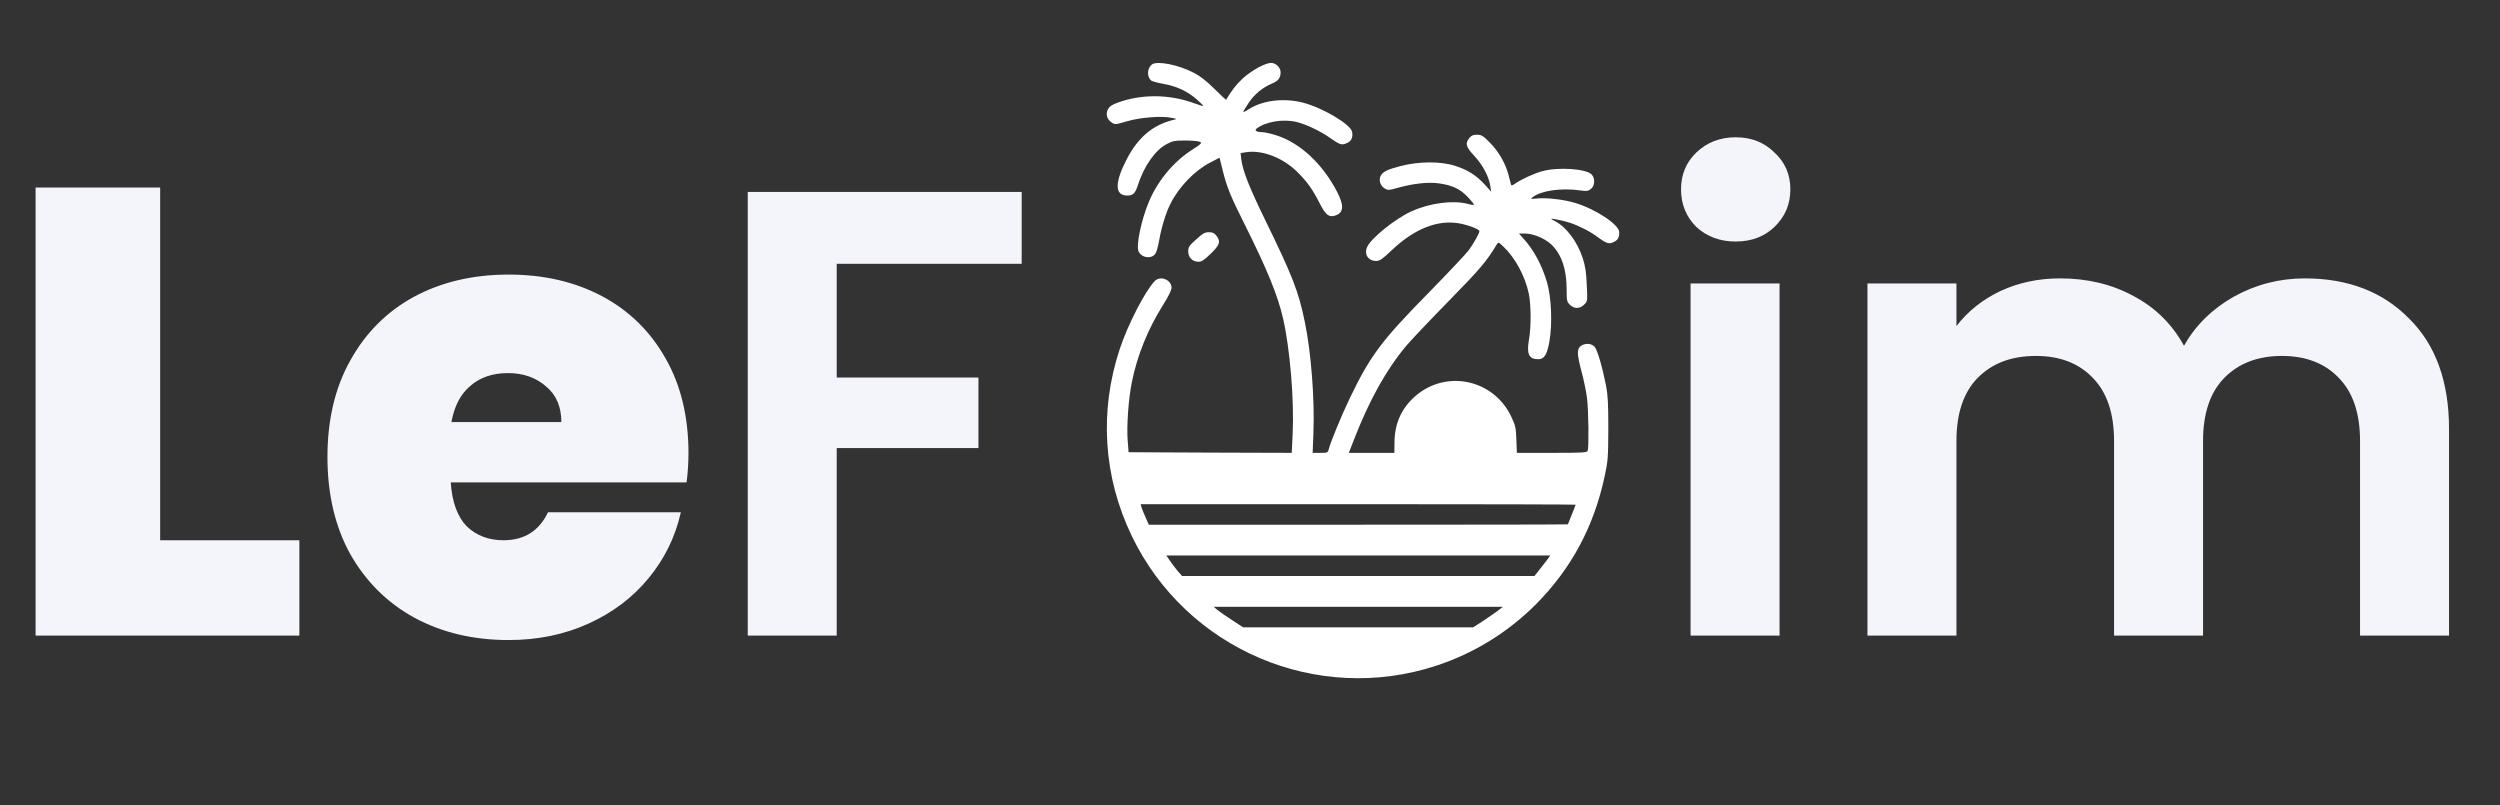 <svg width="118" height="38" viewBox="0 0 118 38" fill="none" xmlns="http://www.w3.org/2000/svg">
<rect x="0" y="0" width="118" height="38" fill="#333333" stroke="none"/>
<path d="M7.56 25.5H14.13V30H1.68V8.85H7.56V25.5ZM32.496 21.39C32.496 21.85 32.466 22.31 32.406 22.77H21.276C21.336 23.69 21.586 24.38 22.026 24.84C22.486 25.28 23.066 25.5 23.766 25.5C24.746 25.5 25.446 25.06 25.866 24.18H32.136C31.876 25.34 31.366 26.38 30.606 27.3C29.866 28.2 28.926 28.91 27.786 29.43C26.646 29.95 25.386 30.21 24.006 30.21C22.346 30.21 20.866 29.86 19.566 29.16C18.286 28.46 17.276 27.46 16.536 26.16C15.816 24.86 15.456 23.33 15.456 21.57C15.456 19.81 15.816 18.29 16.536 17.01C17.256 15.71 18.256 14.71 19.536 14.01C20.836 13.31 22.326 12.96 24.006 12.96C25.666 12.96 27.136 13.3 28.416 13.98C29.696 14.66 30.696 15.64 31.416 16.92C32.136 18.18 32.496 19.67 32.496 21.39ZM26.496 19.92C26.496 19.2 26.256 18.64 25.776 18.24C25.296 17.82 24.696 17.61 23.976 17.61C23.256 17.61 22.666 17.81 22.206 18.21C21.746 18.59 21.446 19.16 21.306 19.92H26.496ZM48.223 9.06V12.45H39.493V17.82H46.183V21.15H39.493V30H35.293V9.06H48.223ZM81.925 11.4C81.185 11.4 80.565 11.17 80.065 10.71C79.585 10.23 79.345 9.64 79.345 8.94C79.345 8.24 79.585 7.66 80.065 7.2C80.565 6.72 81.185 6.48 81.925 6.48C82.665 6.48 83.275 6.72 83.755 7.2C84.255 7.66 84.505 8.24 84.505 8.94C84.505 9.64 84.255 10.23 83.755 10.71C83.275 11.17 82.665 11.4 81.925 11.4ZM83.995 13.38V30H79.795V13.38H83.995ZM108.784 13.14C110.824 13.14 112.464 13.77 113.704 15.03C114.964 16.27 115.594 18.01 115.594 20.25V30H111.394V20.82C111.394 19.52 111.064 18.53 110.404 17.85C109.744 17.15 108.844 16.8 107.704 16.8C106.564 16.8 105.654 17.15 104.974 17.85C104.314 18.53 103.984 19.52 103.984 20.82V30H99.784V20.82C99.784 19.52 99.454 18.53 98.794 17.85C98.134 17.15 97.234 16.8 96.094 16.8C94.934 16.8 94.014 17.15 93.334 17.85C92.674 18.53 92.344 19.52 92.344 20.82V30H88.144V13.38H92.344V15.39C92.884 14.69 93.574 14.14 94.414 13.74C95.274 13.34 96.214 13.14 97.234 13.14C98.534 13.14 99.694 13.42 100.714 13.98C101.734 14.52 102.524 15.3 103.084 16.32C103.624 15.36 104.404 14.59 105.424 14.01C106.464 13.43 107.584 13.14 108.784 13.14Z" fill="#F3F5FB"/>
<path d="M54.371 3.042C54.141 3.223 54.123 3.623 54.34 3.804C54.389 3.841 54.655 3.913 54.934 3.962C55.539 4.071 56.06 4.313 56.496 4.701C56.672 4.852 56.805 4.991 56.799 5.003C56.787 5.015 56.587 4.955 56.357 4.87C55.182 4.44 53.862 4.434 52.736 4.852C52.464 4.955 52.361 5.027 52.288 5.173C52.179 5.403 52.252 5.639 52.482 5.79C52.627 5.887 52.663 5.881 53.196 5.724C53.814 5.542 54.825 5.463 55.297 5.56C55.564 5.615 55.57 5.615 55.388 5.657C54.419 5.893 53.723 6.475 53.184 7.51C52.603 8.63 52.609 9.229 53.208 9.229C53.475 9.229 53.578 9.133 53.699 8.763C53.995 7.837 54.522 7.086 55.079 6.795C55.352 6.65 55.455 6.632 55.963 6.632C56.278 6.632 56.587 6.662 56.647 6.699C56.738 6.753 56.69 6.801 56.29 7.056C55.412 7.607 54.649 8.521 54.232 9.514C53.868 10.374 53.614 11.597 53.741 11.869C53.892 12.184 54.359 12.239 54.54 11.966C54.589 11.893 54.673 11.591 54.722 11.294C54.825 10.713 55.043 10.011 55.249 9.611C55.654 8.806 56.393 8.049 57.12 7.673L57.562 7.443L57.725 8.097C57.907 8.836 58.107 9.32 58.773 10.64C59.814 12.729 60.31 13.94 60.559 15.024C60.886 16.441 61.092 18.887 61.013 20.485L60.97 21.375L57.12 21.363L53.269 21.345L53.227 20.8C53.172 20.128 53.263 18.814 53.426 18.027C53.681 16.767 54.177 15.544 54.892 14.4C55.152 13.988 55.297 13.692 55.297 13.583C55.297 13.207 54.776 12.995 54.51 13.262C54.068 13.704 53.233 15.32 52.857 16.459C51.876 19.413 52.076 22.507 53.42 25.299C55.999 30.651 62.157 33.273 67.794 31.42C69.58 30.832 71.166 29.852 72.493 28.526C74.17 26.836 75.235 24.851 75.744 22.465C75.895 21.763 75.907 21.599 75.913 20.225C75.913 19.038 75.889 18.632 75.804 18.196C75.617 17.264 75.393 16.507 75.26 16.362C75.108 16.198 74.799 16.186 74.606 16.338C74.424 16.489 74.43 16.707 74.654 17.561C74.757 17.942 74.872 18.499 74.908 18.802C74.981 19.383 74.999 21.121 74.939 21.278C74.908 21.363 74.703 21.375 73.249 21.375H71.596L71.572 20.752C71.554 20.188 71.53 20.091 71.33 19.662C70.482 17.882 68.218 17.421 66.759 18.735C66.141 19.292 65.826 20.007 65.82 20.873L65.814 21.375H64.736H63.665L63.895 20.782C64.633 18.881 65.433 17.446 66.377 16.32C66.601 16.053 67.51 15.096 68.4 14.188C69.889 12.668 70.161 12.341 70.652 11.53C70.719 11.421 70.737 11.427 70.948 11.627C71.512 12.16 71.984 13.026 72.159 13.861C72.269 14.394 72.275 15.435 72.165 16.047C72.05 16.707 72.165 16.955 72.602 16.955C72.892 16.955 73.019 16.749 73.134 16.108C73.28 15.26 73.225 14.019 73.013 13.304C72.771 12.499 72.396 11.797 71.899 11.252L71.693 11.022H71.966C72.359 11.022 72.892 11.24 73.207 11.524C73.697 11.984 73.946 12.693 73.946 13.674C73.946 14.188 73.958 14.249 74.097 14.382C74.297 14.588 74.569 14.582 74.775 14.376C74.933 14.219 74.933 14.219 74.896 13.456C74.872 12.862 74.83 12.578 74.709 12.196C74.46 11.421 73.94 10.725 73.407 10.446C73.304 10.398 73.219 10.344 73.219 10.331C73.219 10.295 73.782 10.416 74.097 10.513C74.533 10.658 75.078 10.937 75.429 11.203C75.823 11.494 75.956 11.536 76.174 11.421C76.374 11.318 76.428 11.215 76.428 10.961C76.428 10.604 75.308 9.865 74.339 9.575C73.819 9.417 72.965 9.32 72.541 9.369C72.238 9.399 72.226 9.393 72.341 9.308C72.729 8.999 73.691 8.86 74.581 8.987C74.902 9.03 74.963 9.024 75.096 8.915C75.278 8.769 75.296 8.424 75.132 8.242C74.878 7.964 73.564 7.873 72.801 8.079C72.402 8.188 71.808 8.46 71.506 8.672C71.378 8.763 71.336 8.769 71.318 8.709C71.306 8.666 71.251 8.454 71.197 8.236C71.052 7.698 70.731 7.141 70.307 6.717C69.992 6.402 69.919 6.359 69.713 6.359C69.526 6.359 69.447 6.396 69.35 6.517C69.144 6.777 69.187 6.929 69.592 7.365C69.986 7.788 70.276 8.333 70.343 8.781L70.385 9.048L70.077 8.709C69.677 8.273 69.278 8.018 68.69 7.831C68.024 7.607 66.971 7.613 66.111 7.837C65.457 8.006 65.257 8.109 65.154 8.327C65.069 8.521 65.166 8.787 65.366 8.902C65.505 8.981 65.566 8.981 65.905 8.884C66.668 8.666 67.394 8.582 67.909 8.654C68.557 8.745 68.914 8.915 69.29 9.308C69.459 9.49 69.586 9.647 69.568 9.665C69.55 9.684 69.417 9.665 69.278 9.623C68.599 9.441 67.503 9.581 66.65 9.962C65.887 10.295 64.694 11.252 64.525 11.669C64.379 12.008 64.585 12.317 64.954 12.317C65.124 12.317 65.239 12.239 65.699 11.803C66.747 10.81 67.824 10.374 68.841 10.537C69.271 10.61 69.828 10.816 69.828 10.913C69.828 11.016 69.568 11.47 69.326 11.809C69.187 11.99 68.327 12.905 67.407 13.843C65.203 16.083 64.67 16.798 63.713 18.79C63.314 19.619 62.799 20.873 62.714 21.212C62.672 21.369 62.654 21.375 62.315 21.375H61.957L61.994 20.394C62.054 18.82 61.885 16.61 61.582 15.169C61.291 13.764 61.013 13.038 59.741 10.434C58.966 8.842 58.664 8.085 58.591 7.534L58.555 7.225L58.827 7.183C59.578 7.068 60.559 7.449 61.225 8.109C61.697 8.576 61.951 8.927 62.29 9.599C62.575 10.156 62.732 10.277 63.041 10.168C63.423 10.035 63.447 9.702 63.114 9.06C62.423 7.728 61.364 6.741 60.232 6.384C59.977 6.305 59.687 6.238 59.578 6.238C59.324 6.238 59.196 6.16 59.305 6.075C59.717 5.748 60.541 5.603 61.182 5.754C61.624 5.857 62.309 6.178 62.763 6.499C63.253 6.838 63.32 6.862 63.562 6.759C63.78 6.668 63.865 6.499 63.822 6.232C63.774 5.881 62.423 5.076 61.479 4.84C60.559 4.61 59.548 4.743 58.906 5.179C58.785 5.258 58.688 5.306 58.688 5.276C58.688 5.245 58.797 5.058 58.936 4.858C59.196 4.458 59.59 4.131 60.038 3.944C60.341 3.817 60.444 3.677 60.444 3.405C60.444 3.187 60.22 2.969 59.996 2.969C59.717 2.969 59.051 3.338 58.645 3.714C58.343 3.998 58.137 4.265 57.87 4.713C57.864 4.719 57.616 4.489 57.319 4.192C56.938 3.817 56.653 3.592 56.345 3.435C55.618 3.054 54.619 2.86 54.371 3.042ZM74.369 23.821C74.369 23.833 74.291 24.045 74.188 24.287C74.091 24.536 74.006 24.741 74.006 24.748C74.006 24.76 69.556 24.766 64.113 24.766H54.225L54.068 24.415C53.983 24.227 53.898 24.009 53.874 23.93L53.838 23.797H64.101C69.75 23.797 74.369 23.809 74.369 23.821ZM73.007 26.449C72.91 26.57 72.741 26.788 72.632 26.927L72.426 27.188H64.107H55.794L55.612 26.982C55.515 26.867 55.346 26.649 55.243 26.497L55.049 26.219H64.113H73.171L73.007 26.449ZM70.67 28.847C70.519 28.956 70.204 29.174 69.968 29.331L69.532 29.61H64.107H58.676L58.155 29.27C57.864 29.083 57.55 28.865 57.459 28.786L57.283 28.641H64.113H70.936L70.67 28.847Z" fill="white"/>
<path d="M56.459 11.3C56.126 11.597 56.084 11.663 56.084 11.863C56.084 12.148 56.284 12.354 56.562 12.354C56.72 12.354 56.829 12.281 57.15 11.972C57.58 11.554 57.628 11.397 57.41 11.118C57.313 10.997 57.234 10.961 57.059 10.961C56.865 10.961 56.774 11.015 56.459 11.3Z" fill="white"/>
</svg>
